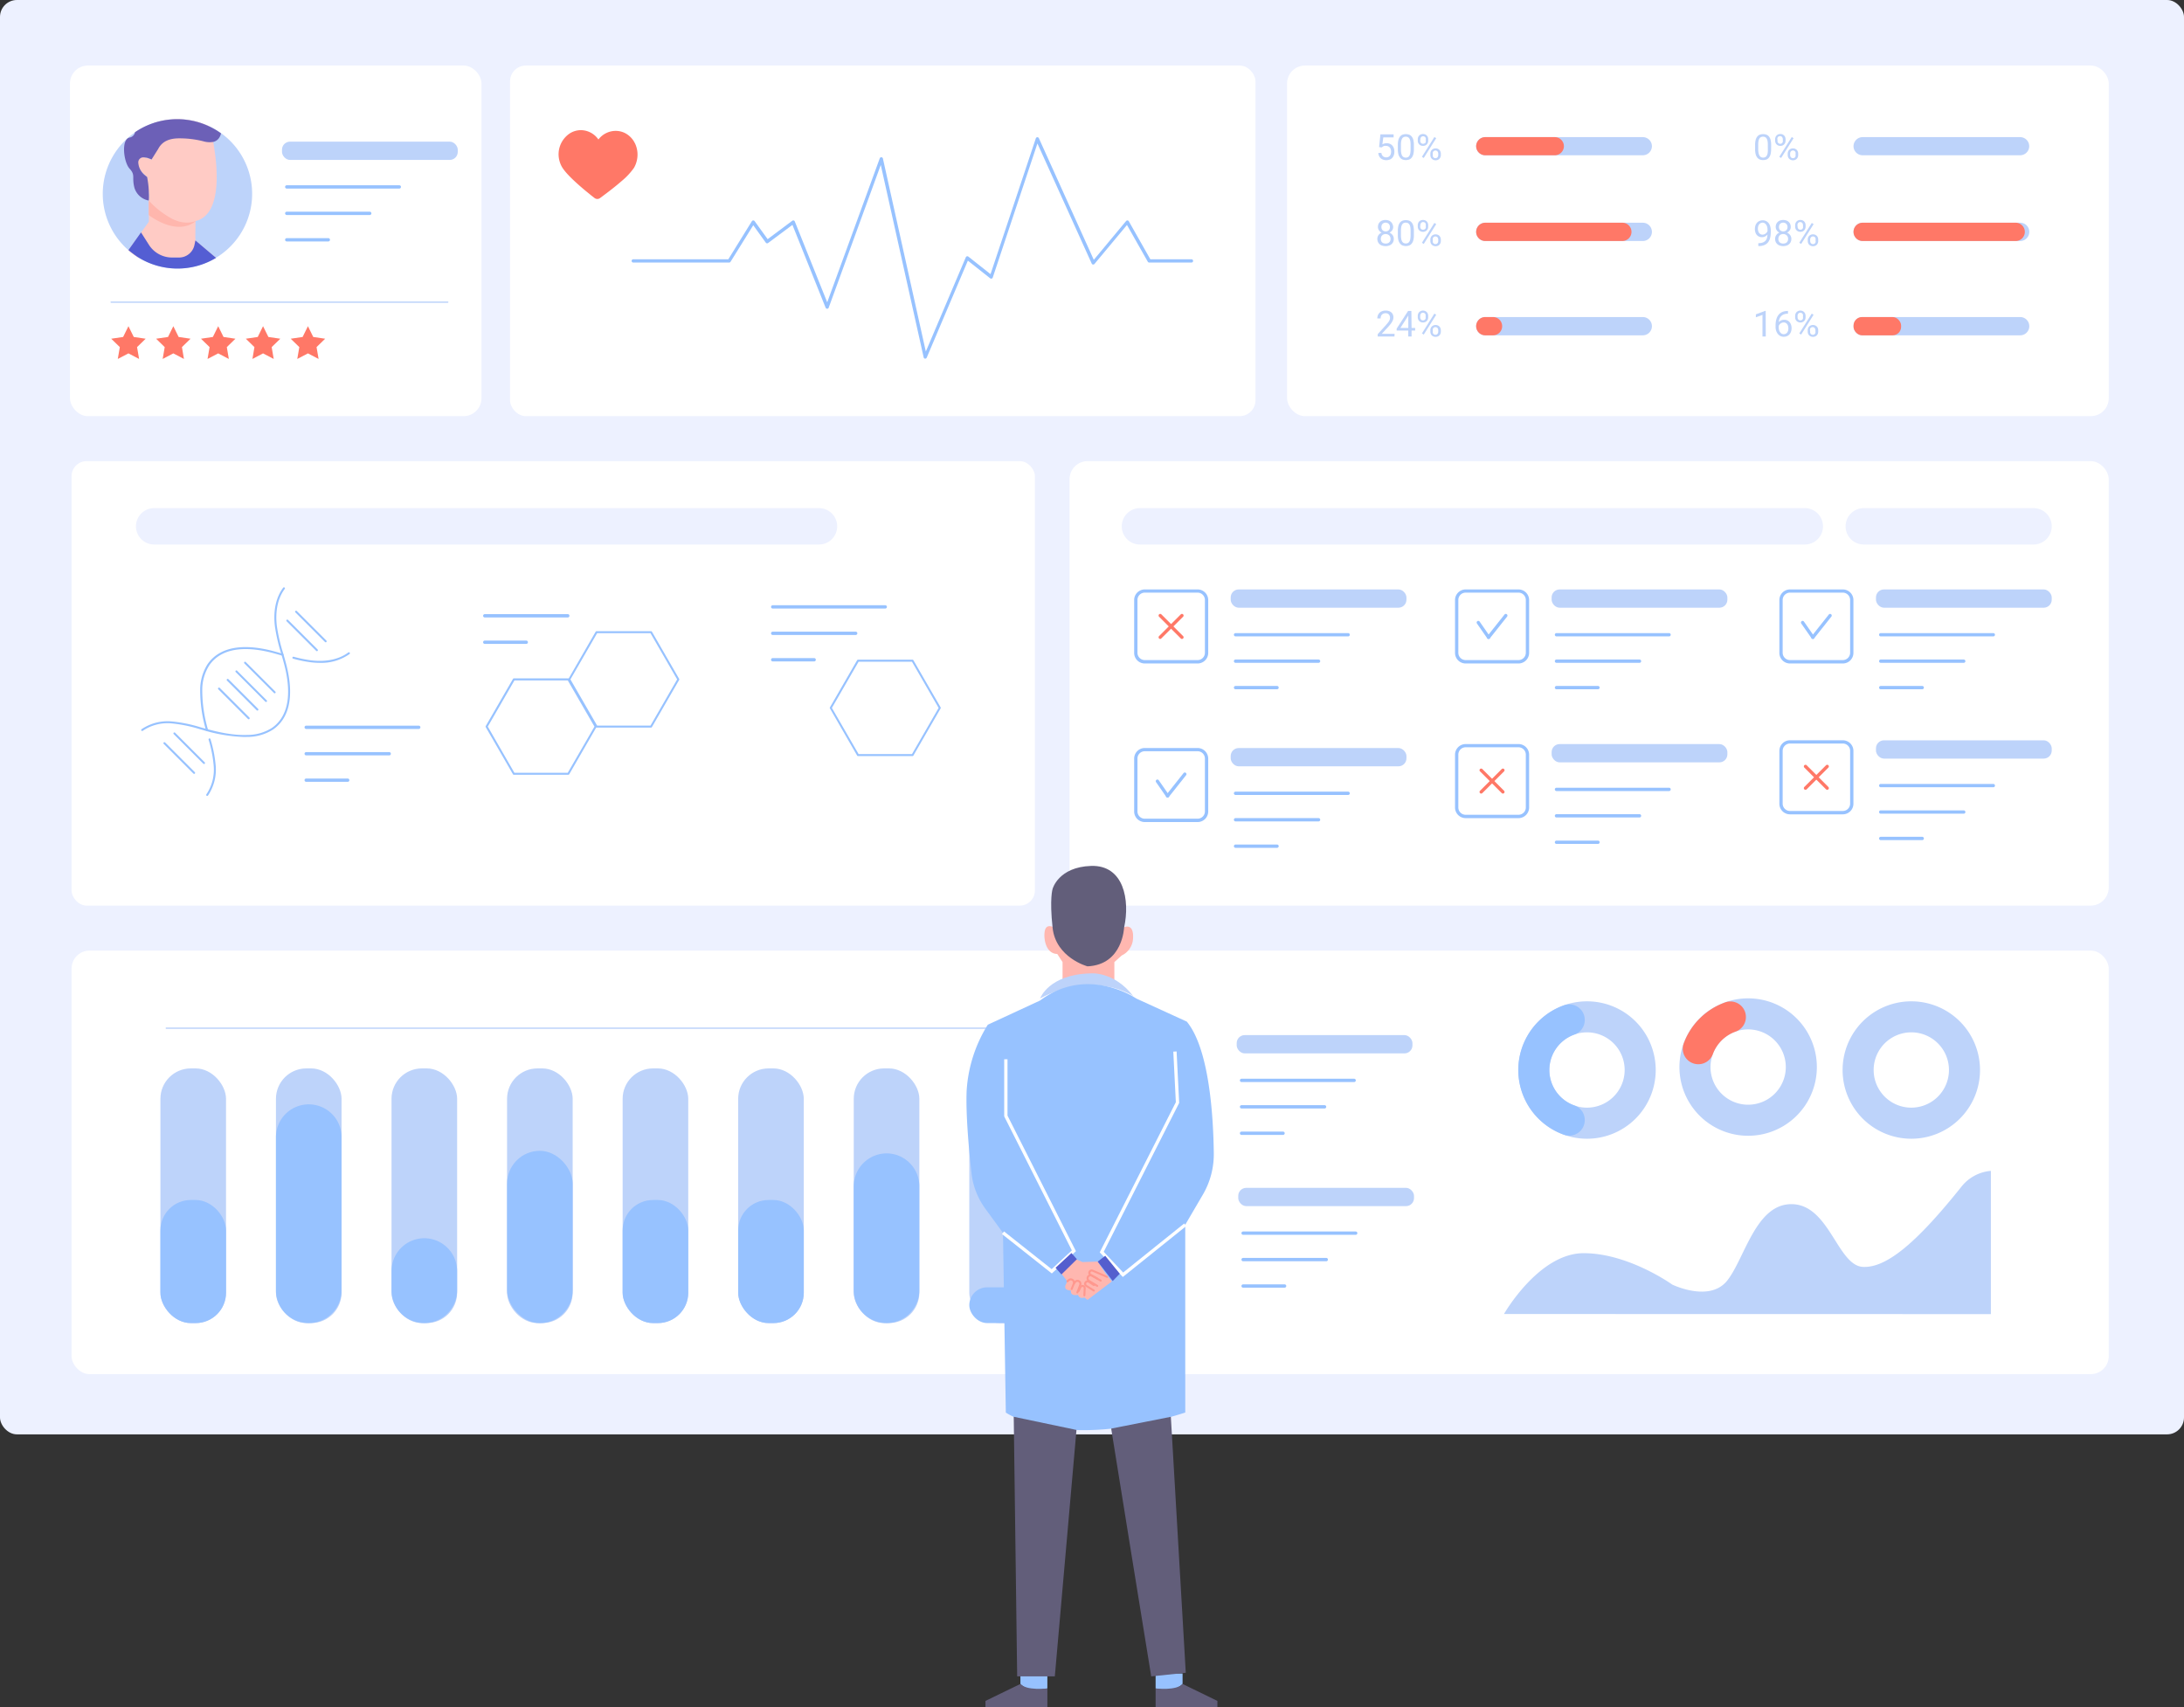 <svg id="diagnostic_one" data-name="diagnostic one" xmlns="http://www.w3.org/2000/svg" viewBox="0 0 661.79 517.38"><rect x="0" y="0" width="661.79" height="517.38" fill="#333333" stroke="none"/><rect width="661.79" height="434.64" rx="5.13" fill="#edf1ff"/><rect x="154.55" y="19.86" width="225.88" height="106.24" rx="4.79" fill="#fff"/><rect x="21.69" y="139.73" width="291.9" height="134.69" rx="4.58" fill="#fff"/><rect x="21.69" y="288.05" width="617.29" height="128.34" rx="5.44" fill="#fff"/><rect x="390" y="19.86" width="248.99" height="106.24" rx="5.44" fill="#fff"/><path d="M377.94,364.44H119.5a.2.2,0,0,1,0-.4H377.94a.2.2,0,0,1,0,.4Z" transform="translate(-69.11 -52.68)" fill="#bdd3fa"/><rect x="21.2" y="19.86" width="124.7" height="106.24" rx="5.44" fill="#fff"/><path d="M204.79,144.44h-102a.2.2,0,0,1,0-.4h102a.2.2,0,0,1,0,.4Z" transform="translate(-69.11 -52.68)" fill="#bdd3fa"/><polygon points="38.92 98.84 40.53 102.11 44.14 102.64 41.53 105.18 42.15 108.77 38.92 107.08 35.69 108.77 36.31 105.18 33.7 102.64 37.31 102.11 38.92 98.84" fill="#ff7867"/><polygon points="52.52 98.84 54.13 102.11 57.74 102.64 55.13 105.18 55.74 108.77 52.52 107.08 49.29 108.77 49.91 105.18 47.3 102.64 50.91 102.11 52.52 98.84" fill="#ff7867"/><polygon points="66.12 98.84 67.73 102.11 71.34 102.64 68.73 105.18 69.34 108.77 66.12 107.08 62.89 108.77 63.51 105.18 60.9 102.64 64.5 102.11 66.12 98.84" fill="#ff7867"/><polygon points="79.71 98.84 81.33 102.11 84.94 102.64 82.32 105.18 82.94 108.77 79.71 107.08 76.49 108.77 77.1 105.18 74.49 102.64 78.1 102.11 79.71 98.84" fill="#ff7867"/><polygon points="93.31 98.84 94.92 102.11 98.53 102.64 95.92 105.18 96.54 108.77 93.31 107.08 90.08 108.77 90.7 105.18 88.09 102.64 91.7 102.11 93.31 98.84" fill="#ff7867"/><path d="M100.25,111.46a22.58,22.58,0,0,0,7.75,17,20.78,20.78,0,0,0,2.87,2.14,22.64,22.64,0,0,0,25.3-37.52,21.35,21.35,0,0,0-3.7-2.17,22.62,22.62,0,0,0-32.22,20.5Z" transform="translate(-69.11 -52.68)" fill="#bdd3fa"/><path d="M128.41,119.05v-.37S129,118.92,128.41,119.05Z" transform="translate(-69.11 -52.68)" fill="#ffcbc5"/><path d="M108,128.51a20.78,20.78,0,0,0,2.87,2.14l23.71.16-6.29-5.27a2,2,0,0,0,0-.86l.07-5v-.07l0-.61A19.18,19.18,0,0,1,124,119c-6.55-.52-9.44-7.53-9.78-8.39,0,0,0,0,0-.06s0,0,0,0V111l0,2.36v.12h0l0,4.39,0,2Z" transform="translate(-69.11 -52.68)" fill="#ffcbc5"/><path d="M110.85,101.61a4.45,4.45,0,0,0,1.28,3.21.62.62,0,0,0,.15.19c.41.44.83.79,1.09,1l.24.18.11.09,0,3.37s.18.5.54,1.29a.26.26,0,0,1,0,.08,17.91,17.91,0,0,0,6,7.35,12.66,12.66,0,0,0,1.14.63c.23.12.45.22.67.31a10,10,0,0,0,6.35.31.5.5,0,0,0,.13,0c8.24-2.23,6.32-17.61,5.17-23.89-.29-1.63-.54-2.65-.54-2.65a12.57,12.57,0,0,0-.68-2.12,22.55,22.55,0,0,0-17-.88l-.37,11a5.39,5.39,0,0,0-.56-.23.47.47,0,0,0-.15-.06l-.38-.13a.9.9,0,0,0-.33-.09.76.76,0,0,0-.2-.06l-.13,0C112.24,100.18,111,100.22,110.85,101.61Z" transform="translate(-69.11 -52.68)" fill="#ffcbc5"/><path d="M108.39,103.8c1.83,2,.61,2.46,1.45,5.77a5.58,5.58,0,0,0,4.36,3.88v-.12a17.43,17.43,0,0,0,0-2.28v-.47s0,0,0-.06a27.36,27.36,0,0,0-.52-4.21l-.11-.09-.24-.18-.22-.19a5.35,5.35,0,0,1-.87-.84.62.62,0,0,1-.15-.19,5.22,5.22,0,0,1-1.07-2.81,1.51,1.51,0,0,1,1.49-1.65,5,5,0,0,1,.78.07l.13,0a.76.76,0,0,1,.2.06.9.9,0,0,1,.33.09l.38.13a.47.47,0,0,1,.15.06,5.39,5.39,0,0,1,.56.23l2-3.18c1.36-2.62,3.89-3.25,6.64-3.22a29.07,29.07,0,0,1,7,.88,6.68,6.68,0,0,0,2.93.22,2.9,2.9,0,0,0,1.93-1.29,4.2,4.2,0,0,0,.55-1.31,21.35,21.35,0,0,0-3.7-2.17,22.68,22.68,0,0,0-22.37,1.81,2,2,0,0,1-1.63,1.62C105.73,94.89,106.58,101.87,108.39,103.8Z" transform="translate(-69.11 -52.68)" fill="#6c60b7"/><path d="M128.52,119.61s-3,1.5-7.15-.58a25.87,25.87,0,0,1-7.17-5.58l0,4.4S122.54,124.51,128.52,119.61Z" transform="translate(-69.11 -52.68)" fill="#ffb6ad"/><path d="M111.84,123.1l2.4,3.77a8.34,8.34,0,0,0,7,3.85h2.07a4.78,4.78,0,0,0,4.72-3.8l.29-1.39,6.23,5.27h.06v0a22.6,22.6,0,0,1-23.71-.2,34.8,34.8,0,0,1-2.87-2.14Z" transform="translate(-69.11 -52.68)" fill="#545ed3"/><rect x="85.45" y="42.92" width="53.26" height="5.54" rx="2.43" fill="#bdd3fa"/><path d="M190.14,109.82H156a.5.5,0,0,1-.5-.5.5.5,0,0,1,.5-.5h34.11a.5.5,0,0,1,.5.5A.5.5,0,0,1,190.14,109.82Z" transform="translate(-69.11 -52.68)" fill="#97c2ff"/><path d="M181.18,117.83H156a.5.5,0,0,1-.5-.5.5.5,0,0,1,.5-.5h25.15a.5.5,0,0,1,.5.5A.5.5,0,0,1,181.18,117.83Z" transform="translate(-69.11 -52.68)" fill="#97c2ff"/><path d="M168.6,125.84H156a.5.5,0,0,1-.5-.5.5.5,0,0,1,.5-.5H168.6a.5.5,0,0,1,.5.5A.5.5,0,0,1,168.6,125.84Z" transform="translate(-69.11 -52.68)" fill="#97c2ff"/><path d="M261.72,96.57a3.76,3.76,0,0,0-.25-.54,6.88,6.88,0,0,0-2.39-2.69,6.22,6.22,0,0,0-3.33-1,6.59,6.59,0,0,0-5.31,2.61,6.54,6.54,0,0,0-5.19-2.83,6.32,6.32,0,0,0-3.37.91,7.59,7.59,0,0,0-3.27,8.29,7.86,7.86,0,0,0,.61,1.63c1,2,4.24,4.95,6.92,7.21l.47.39,1.73,1.41.91.71a1.4,1.4,0,0,0,.83.3,1.37,1.37,0,0,0,.84-.26l1-.75c1.52-1.12,3.7-2.79,5.62-4.47h0a20.45,20.45,0,0,0,3.67-3.94s.05-.1.08-.14a7.75,7.75,0,0,0,.79-2.08A7.85,7.85,0,0,0,261.72,96.57Z" transform="translate(-69.11 -52.68)" fill="#ff7867"/><path d="M349.46,161.36h0A.49.49,0,0,1,349,161l-13-58.34-15.78,43.25a.48.48,0,0,1-.46.33.55.55,0,0,1-.47-.31l-10.06-25.11-7.36,5.49a.52.52,0,0,1-.38.1.5.5,0,0,1-.33-.2l-3.8-5.28L290.48,132a.5.5,0,0,1-.43.24H261a.5.5,0,0,1-.5-.5.5.5,0,0,1,.5-.5h28.81l7.13-11.53a.52.52,0,0,1,.41-.24.51.51,0,0,1,.42.21l3.95,5.47,7.47-5.58a.53.53,0,0,1,.44-.08.48.48,0,0,1,.32.3l9.82,24.49,15.92-43.63a.49.49,0,0,1,.5-.32.5.5,0,0,1,.46.39l13,58.48,12.12-28.57a.54.54,0,0,1,.34-.29.51.51,0,0,1,.44.1l6.71,5.31,13.72-41.14a.49.49,0,0,1,.44-.35.5.5,0,0,1,.49.3l16.64,36.85,9.79-11.76a.57.57,0,0,1,.43-.18.51.51,0,0,1,.39.26l6.52,11.51h12.46a.5.5,0,0,1,.5.5.5.5,0,0,1-.5.5H417.34a.49.49,0,0,1-.43-.26l-6.31-11.13-9.84,11.81a.51.51,0,0,1-.46.18.48.48,0,0,1-.38-.29L383.47,96.16l-13.54,40.62a.5.5,0,0,1-.33.32.52.52,0,0,1-.45-.09l-6.76-5.35-12.47,29.4A.52.52,0,0,1,349.46,161.36Z" transform="translate(-69.11 -52.68)" fill="#97c2ff"/><path d="M566.9,99.73H519.18A2.77,2.77,0,0,1,516.41,97h0a2.77,2.77,0,0,1,2.77-2.77H566.9A2.77,2.77,0,0,1,569.67,97h0A2.77,2.77,0,0,1,566.9,99.73Z" transform="translate(-69.11 -52.68)" fill="#bdd3fa"/><path d="M540.27,99.73H519.18A2.77,2.77,0,0,1,516.41,97h0a2.77,2.77,0,0,1,2.77-2.77h21.09A2.77,2.77,0,0,1,543,97h0A2.77,2.77,0,0,1,540.27,99.73Z" transform="translate(-69.11 -52.68)" fill="#ff7867"/><path d="M566.9,125.71H519.18a2.77,2.77,0,0,1-2.77-2.77h0a2.77,2.77,0,0,1,2.77-2.77H566.9a2.77,2.77,0,0,1,2.77,2.77h0A2.77,2.77,0,0,1,566.9,125.71Z" transform="translate(-69.11 -52.68)" fill="#bdd3fa"/><path d="M560.71,125.71H519.18a2.77,2.77,0,0,1-2.77-2.77h0a2.77,2.77,0,0,1,2.77-2.77h41.53a2.77,2.77,0,0,1,2.77,2.77h0A2.77,2.77,0,0,1,560.71,125.71Z" transform="translate(-69.11 -52.68)" fill="#ff7867"/><path d="M566.9,154.29H519.18a2.77,2.77,0,0,1-2.77-2.77h0a2.77,2.77,0,0,1,2.77-2.77H566.9a2.77,2.77,0,0,1,2.77,2.77h0A2.77,2.77,0,0,1,566.9,154.29Z" transform="translate(-69.11 -52.68)" fill="#bdd3fa"/><path d="M521.52,154.29h-2.34a2.77,2.77,0,0,1-2.77-2.77h0a2.77,2.77,0,0,1,2.77-2.77h2.34a2.77,2.77,0,0,1,2.77,2.77h0A2.77,2.77,0,0,1,521.52,154.29Z" transform="translate(-69.11 -52.68)" fill="#ff7867"/><path d="M487,97.26l.4-3.86h4v.91h-3.13L488,96.42a2.7,2.7,0,0,1,.53-.23,2.49,2.49,0,0,1,.76-.11,2.32,2.32,0,0,1,1,.19,2,2,0,0,1,.72.52,2.29,2.29,0,0,1,.46.81,3.29,3.29,0,0,1,.16,1.07,3.42,3.42,0,0,1-.15,1,2.31,2.31,0,0,1-.46.81,2,2,0,0,1-.76.54,2.78,2.78,0,0,1-1.08.19,2.9,2.9,0,0,1-.89-.13,2.5,2.5,0,0,1-.74-.39,2.22,2.22,0,0,1-.53-.67,2.51,2.51,0,0,1-.25-1h.93a1.53,1.53,0,0,0,.47,1,1.44,1.44,0,0,0,1,.34,1.52,1.52,0,0,0,.62-.12,1.31,1.31,0,0,0,.46-.35,1.65,1.65,0,0,0,.29-.56,2.74,2.74,0,0,0,.1-.73,2,2,0,0,0-.11-.67,1.45,1.45,0,0,0-.29-.55,1.48,1.48,0,0,0-.49-.36,1.53,1.53,0,0,0-.66-.14,2.52,2.52,0,0,0-.43,0,1.15,1.15,0,0,0-.33.1,1.35,1.35,0,0,0-.26.15l-.25.21Z" transform="translate(-69.11 -52.68)" fill="#bdd3fa"/><path d="M497.54,97.84a6.18,6.18,0,0,1-.17,1.6,2.84,2.84,0,0,1-.48,1,1.81,1.81,0,0,1-.77.58,3.09,3.09,0,0,1-2,0,1.81,1.81,0,0,1-.77-.58,3,3,0,0,1-.5-1,6.65,6.65,0,0,1-.17-1.6V96.66a6.53,6.53,0,0,1,.17-1.6,2.82,2.82,0,0,1,.49-1,1.85,1.85,0,0,1,.77-.57,3.09,3.09,0,0,1,2,0,1.79,1.79,0,0,1,.77.57,2.54,2.54,0,0,1,.49,1,6.07,6.07,0,0,1,.17,1.6Zm-1-1.35a5.93,5.93,0,0,0-.09-1.11,2.2,2.2,0,0,0-.28-.74,1.12,1.12,0,0,0-.46-.41,1.39,1.39,0,0,0-.63-.13,1.45,1.45,0,0,0-.63.13,1,1,0,0,0-.45.41,2.2,2.2,0,0,0-.28.74,5.13,5.13,0,0,0-.1,1.11V98a5.13,5.13,0,0,0,.1,1.11,2.39,2.39,0,0,0,.28.77,1.2,1.2,0,0,0,.47.43,1.47,1.47,0,0,0,1.25,0,1.25,1.25,0,0,0,.46-.43,2.39,2.39,0,0,0,.27-.77,5.93,5.93,0,0,0,.09-1.11Z" transform="translate(-69.11 -52.68)" fill="#bdd3fa"/><path d="M498.72,94.89a1.59,1.59,0,0,1,.11-.62,1.4,1.4,0,0,1,.31-.51,1.5,1.5,0,0,1,.5-.35,1.9,1.9,0,0,1,1.33,0,1.46,1.46,0,0,1,.49.35,1.4,1.4,0,0,1,.31.51,1.59,1.59,0,0,1,.11.62v.41a1.77,1.77,0,0,1-.1.61,1.49,1.49,0,0,1-.81.85,1.69,1.69,0,0,1-.66.12,1.78,1.78,0,0,1-.67-.12,1.61,1.61,0,0,1-.5-.35,1.36,1.36,0,0,1-.31-.5,1.57,1.57,0,0,1-.11-.61Zm.73.41a1.34,1.34,0,0,0,.05.35.86.86,0,0,0,.16.3.84.84,0,0,0,.27.22.92.92,0,0,0,.38.08.84.84,0,0,0,.37-.08A1,1,0,0,0,501,96a1,1,0,0,0,.15-.31,1.34,1.34,0,0,0,0-.35v-.41a1.36,1.36,0,0,0,0-.36,1,1,0,0,0-.16-.31.71.71,0,0,0-.27-.21.84.84,0,0,0-.37-.08.92.92,0,0,0-.38.08.75.75,0,0,0-.26.21,1,1,0,0,0-.16.31,1.36,1.36,0,0,0-.05.36Zm1.08,5.25-.55-.35,3.77-6,.56.35Zm2-1.31a1.84,1.84,0,0,1,.11-.62,1.69,1.69,0,0,1,.32-.51,1.52,1.52,0,0,1,.5-.34,1.74,1.74,0,0,1,1.32,0,1.52,1.52,0,0,1,.5.34,1.69,1.69,0,0,1,.32.51,1.84,1.84,0,0,1,.11.62v.41a1.8,1.8,0,0,1-.11.62,1.49,1.49,0,0,1-.81.85,1.77,1.77,0,0,1-1.33,0,1.64,1.64,0,0,1-.5-.34,1.58,1.58,0,0,1-.32-.51,1.8,1.8,0,0,1-.11-.62Zm.74.41a1.36,1.36,0,0,0,0,.36,1,1,0,0,0,.16.31.71.71,0,0,0,.27.21.89.89,0,0,0,.38.08.87.87,0,0,0,.37-.08.67.67,0,0,0,.26-.21,1,1,0,0,0,.16-.31,1.36,1.36,0,0,0,.05-.36v-.41a1,1,0,0,0-.06-.36.77.77,0,0,0-.15-.3.71.71,0,0,0-.27-.21.75.75,0,0,0-.37-.08.72.72,0,0,0-.37.08.71.71,0,0,0-.27.21,1,1,0,0,0-.16.3,1.36,1.36,0,0,0,0,.36Z" transform="translate(-69.11 -52.68)" fill="#bdd3fa"/><path d="M491.27,121.46a1.81,1.81,0,0,1-.3,1,2.13,2.13,0,0,1-.83.71,2.23,2.23,0,0,1,.95.75,1.77,1.77,0,0,1,.27.53,2,2,0,0,1,.09.61,2.13,2.13,0,0,1-.19.94,1.86,1.86,0,0,1-.52.69,2.1,2.1,0,0,1-.78.42,3,3,0,0,1-1,.15,3.08,3.08,0,0,1-1-.15,2,2,0,0,1-1.3-1.11,2.28,2.28,0,0,1-.19-.94,2,2,0,0,1,.09-.61,2,2,0,0,1,.26-.53,2.12,2.12,0,0,1,.41-.44,3.11,3.11,0,0,1,.53-.32,2,2,0,0,1-.81-.7,1.83,1.83,0,0,1-.3-1,2.37,2.37,0,0,1,.17-.9,2,2,0,0,1,.48-.66,2,2,0,0,1,.72-.42,2.67,2.67,0,0,1,.91-.14,2.73,2.73,0,0,1,.92.14,2.17,2.17,0,0,1,.72.42,1.85,1.85,0,0,1,.47.66A2.19,2.19,0,0,1,491.27,121.46Zm-.8,3.61a1.59,1.59,0,0,0-.11-.59,1.27,1.27,0,0,0-.3-.47,1.45,1.45,0,0,0-.47-.3,1.74,1.74,0,0,0-.61-.11,1.64,1.64,0,0,0-.6.11,1.23,1.23,0,0,0-.46.3,1.27,1.27,0,0,0-.3.47,1.59,1.59,0,0,0-.1.59,1.55,1.55,0,0,0,.1.59,1.06,1.06,0,0,0,.29.45,1.37,1.37,0,0,0,.47.28,1.91,1.91,0,0,0,.61.09,2,2,0,0,0,.62-.09,1.42,1.42,0,0,0,.46-.28,1.19,1.19,0,0,0,.3-.45A1.55,1.55,0,0,0,490.47,125.07Zm-.18-3.59a1.51,1.51,0,0,0-.09-.53,1.26,1.26,0,0,0-.27-.43,1.17,1.17,0,0,0-.41-.27,1.32,1.32,0,0,0-.53-.11,1.46,1.46,0,0,0-.52.1,1.15,1.15,0,0,0-.41.26,1.17,1.17,0,0,0-.27.42,1.64,1.64,0,0,0-.09.56,1.53,1.53,0,0,0,.09.54,1.29,1.29,0,0,0,.26.42,1.25,1.25,0,0,0,.41.26,1.32,1.32,0,0,0,.53.1,1.33,1.33,0,0,0,.54-.1,1.2,1.2,0,0,0,.4-.26,1.32,1.32,0,0,0,.27-.42A1.53,1.53,0,0,0,490.29,121.48Z" transform="translate(-69.11 -52.68)" fill="#bdd3fa"/><path d="M497.54,123.88a6.12,6.12,0,0,1-.17,1.6,2.69,2.69,0,0,1-.48,1,1.81,1.81,0,0,1-.77.58,2.92,2.92,0,0,1-2,0,1.81,1.81,0,0,1-.77-.58,2.85,2.85,0,0,1-.5-1,6.59,6.59,0,0,1-.17-1.6V122.7a6.44,6.44,0,0,1,.17-1.59,2.88,2.88,0,0,1,.49-1,1.83,1.83,0,0,1,.77-.56,3.09,3.09,0,0,1,2,0,1.77,1.77,0,0,1,.77.56,2.58,2.58,0,0,1,.49,1,6,6,0,0,1,.17,1.59Zm-1-1.34a5.78,5.78,0,0,0-.09-1.11,2.18,2.18,0,0,0-.28-.75,1.19,1.19,0,0,0-.46-.41,1.54,1.54,0,0,0-.63-.13,1.61,1.61,0,0,0-.63.13,1.1,1.1,0,0,0-.45.41,2.18,2.18,0,0,0-.28.75,5,5,0,0,0-.1,1.11V124a5.17,5.17,0,0,0,.1,1.12,2.32,2.32,0,0,0,.28.76,1.23,1.23,0,0,0,.47.44,1.38,1.38,0,0,0,.62.13,1.39,1.39,0,0,0,.63-.13,1.28,1.28,0,0,0,.46-.44,2.33,2.33,0,0,0,.27-.76,6,6,0,0,0,.09-1.12Z" transform="translate(-69.11 -52.68)" fill="#bdd3fa"/><path d="M498.72,120.93a1.59,1.59,0,0,1,.11-.62,1.42,1.42,0,0,1,.81-.85,1.77,1.77,0,0,1,1.33,0,1.44,1.44,0,0,1,.49.34,1.49,1.49,0,0,1,.31.51,1.59,1.59,0,0,1,.11.62v.41a1.74,1.74,0,0,1-.1.61,1.45,1.45,0,0,1-.31.51,1.48,1.48,0,0,1-.5.34,1.53,1.53,0,0,1-.66.13,1.6,1.6,0,0,1-.67-.13,1.58,1.58,0,0,1-.5-.34,1.32,1.32,0,0,1-.31-.51,1.54,1.54,0,0,1-.11-.61Zm.73.41a1.49,1.49,0,0,0,.05.36,1.08,1.08,0,0,0,.16.3.71.71,0,0,0,.27.21.92.92,0,0,0,.38.08.84.84,0,0,0,.37-.08A.71.71,0,0,0,501,122a1.05,1.05,0,0,0,.15-.3,1.49,1.49,0,0,0,0-.36v-.41a1.49,1.49,0,0,0,0-.36,1.08,1.08,0,0,0-.16-.3.78.78,0,0,0-.64-.3.74.74,0,0,0-.64.3,1.08,1.08,0,0,0-.16.3,1.49,1.49,0,0,0-.05.36Zm1.08,5.26-.55-.36,3.77-6,.56.35Zm2-1.32a1.78,1.78,0,0,1,.11-.61,1.48,1.48,0,0,1,.32-.51,1.39,1.39,0,0,1,.5-.34,1.74,1.74,0,0,1,1.32,0,1.39,1.39,0,0,1,.5.34,1.48,1.48,0,0,1,.32.51,1.78,1.78,0,0,1,.11.61v.42a1.84,1.84,0,0,1-.11.62,1.53,1.53,0,0,1-.32.5,1.44,1.44,0,0,1-.49.34,1.77,1.77,0,0,1-1.33,0,1.48,1.48,0,0,1-.5-.34,1.53,1.53,0,0,1-.32-.5,1.84,1.84,0,0,1-.11-.62Zm.74.42a1.49,1.49,0,0,0,0,.36,1.08,1.08,0,0,0,.16.3.71.71,0,0,0,.27.21.76.76,0,0,0,.38.08.75.75,0,0,0,.37-.08.67.67,0,0,0,.26-.21,1.08,1.08,0,0,0,.16-.3,1.49,1.49,0,0,0,.05-.36v-.42a1.13,1.13,0,0,0-.06-.36.85.85,0,0,0-.15-.3.71.71,0,0,0-.27-.21.87.87,0,0,0-.37-.08.84.84,0,0,0-.37.08.71.71,0,0,0-.27.21,1.08,1.08,0,0,0-.16.3,1.49,1.49,0,0,0,0,.36Z" transform="translate(-69.11 -52.68)" fill="#bdd3fa"/><path d="M491.65,154.65h-5.07v-.71l2.54-2.81c.23-.26.42-.49.58-.69a5,5,0,0,0,.36-.54,1.87,1.87,0,0,0,.19-.46,1.67,1.67,0,0,0,.06-.44,1.61,1.61,0,0,0-.09-.54A1.28,1.28,0,0,0,490,148a1.6,1.6,0,0,0-.42-.3,1.5,1.5,0,0,0-.58-.11,1.76,1.76,0,0,0-.68.12,1.37,1.37,0,0,0-.48.33,1.33,1.33,0,0,0-.29.49,2.2,2.2,0,0,0-.09.64h-1a2.82,2.82,0,0,1,.16-.92,2.11,2.11,0,0,1,.49-.76,2.08,2.08,0,0,1,.79-.51,2.83,2.83,0,0,1,1.09-.19,3,3,0,0,1,1,.15,2.14,2.14,0,0,1,.74.42,1.73,1.73,0,0,1,.45.65,2.15,2.15,0,0,1,.16.85,2.42,2.42,0,0,1-.11.69,3.48,3.48,0,0,1-.32.68,4.79,4.79,0,0,1-.46.68c-.18.23-.36.45-.56.67l-2.07,2.25h3.88Z" transform="translate(-69.11 -52.68)" fill="#bdd3fa"/><path d="M496.84,152.05h1.08v.8h-1.08v1.8h-1v-1.8h-3.52v-.58l3.46-5.36h1Zm-3.39,0h2.4v-3.79l-.11.21Z" transform="translate(-69.11 -52.68)" fill="#bdd3fa"/><path d="M498.72,148.4a1.62,1.62,0,0,1,.11-.62,1.49,1.49,0,0,1,.31-.51,1.64,1.64,0,0,1,.5-.34,1.62,1.62,0,0,1,1.82.34,1.49,1.49,0,0,1,.31.51,1.62,1.62,0,0,1,.11.62v.41a1.74,1.74,0,0,1-.1.61,1.45,1.45,0,0,1-.31.51,1.48,1.48,0,0,1-.5.34,1.53,1.53,0,0,1-.66.13,1.6,1.6,0,0,1-.67-.13,1.58,1.58,0,0,1-.5-.34,1.32,1.32,0,0,1-.31-.51,1.54,1.54,0,0,1-.11-.61Zm.73.41a1.42,1.42,0,0,0,.05.36,1.08,1.08,0,0,0,.16.3.71.71,0,0,0,.27.21.92.92,0,0,0,.38.08.84.84,0,0,0,.37-.08.71.71,0,0,0,.27-.21.94.94,0,0,0,.15-.3,1.42,1.42,0,0,0,0-.36v-.41a1.49,1.49,0,0,0,0-.36,1.08,1.08,0,0,0-.16-.3.78.78,0,0,0-.64-.3.74.74,0,0,0-.64.3,1.08,1.08,0,0,0-.16.3,1.49,1.49,0,0,0-.05.36Zm1.08,5.26-.55-.36,3.77-6,.56.35Zm2-1.32a1.78,1.78,0,0,1,.11-.61,1.48,1.48,0,0,1,.32-.51,1.39,1.39,0,0,1,.5-.34,1.74,1.74,0,0,1,1.32,0,1.39,1.39,0,0,1,.5.34,1.48,1.48,0,0,1,.32.51,1.78,1.78,0,0,1,.11.61v.42a1.84,1.84,0,0,1-.11.62,1.53,1.53,0,0,1-.32.5,1.31,1.31,0,0,1-.49.34,1.77,1.77,0,0,1-1.33,0,1.35,1.35,0,0,1-.5-.34,1.53,1.53,0,0,1-.32-.5,1.84,1.84,0,0,1-.11-.62Zm.74.42a1.49,1.49,0,0,0,0,.36,1.08,1.08,0,0,0,.16.3.71.71,0,0,0,.27.21.76.76,0,0,0,.38.08.75.75,0,0,0,.37-.08.67.67,0,0,0,.26-.21,1.08,1.08,0,0,0,.16-.3,1.49,1.49,0,0,0,.05-.36v-.42a1.13,1.13,0,0,0-.06-.36.85.85,0,0,0-.15-.3.82.82,0,0,0-.27-.21.87.87,0,0,0-.37-.08.84.84,0,0,0-.37.08.82.82,0,0,0-.27.21,1.08,1.08,0,0,0-.16.3,1.49,1.49,0,0,0,0,.36Z" transform="translate(-69.11 -52.68)" fill="#bdd3fa"/><path d="M681.25,99.73H633.53A2.77,2.77,0,0,1,630.76,97h0a2.77,2.77,0,0,1,2.77-2.77h47.72A2.77,2.77,0,0,1,684,97h0A2.77,2.77,0,0,1,681.25,99.73Z" transform="translate(-69.11 -52.68)" fill="#bdd3fa"/><path d="M681.25,125.71H633.53a2.77,2.77,0,0,1-2.77-2.77h0a2.77,2.77,0,0,1,2.77-2.77h47.72a2.77,2.77,0,0,1,2.77,2.77h0A2.77,2.77,0,0,1,681.25,125.71Z" transform="translate(-69.11 -52.68)" fill="#bdd3fa"/><path d="M679.9,125.71H633.53a2.77,2.77,0,0,1-2.77-2.77h0a2.77,2.77,0,0,1,2.77-2.77H679.9a2.77,2.77,0,0,1,2.77,2.77h0A2.77,2.77,0,0,1,679.9,125.71Z" transform="translate(-69.11 -52.68)" fill="#ff7867"/><path d="M681.25,154.29H633.53a2.77,2.77,0,0,1-2.77-2.77h0a2.77,2.77,0,0,1,2.77-2.77h47.72a2.77,2.77,0,0,1,2.77,2.77h0A2.77,2.77,0,0,1,681.25,154.29Z" transform="translate(-69.11 -52.68)" fill="#bdd3fa"/><rect x="561.66" y="96.07" width="14.41" height="5.54" rx="2.57" fill="#ff7867"/><path d="M605.79,97.84a6.65,6.65,0,0,1-.17,1.6,3,3,0,0,1-.49,1,1.78,1.78,0,0,1-.76.58,3.12,3.12,0,0,1-2,0,1.88,1.88,0,0,1-.77-.58,3,3,0,0,1-.49-1,6.18,6.18,0,0,1-.17-1.6V96.66a6.07,6.07,0,0,1,.17-1.6,2.67,2.67,0,0,1,.49-1,1.79,1.79,0,0,1,.77-.57,2.87,2.87,0,0,1,1-.17,3,3,0,0,1,1,.17,1.79,1.79,0,0,1,.77.57,2.82,2.82,0,0,1,.49,1,6.53,6.53,0,0,1,.17,1.6Zm-1-1.35a5.93,5.93,0,0,0-.09-1.11,2,2,0,0,0-.28-.74,1,1,0,0,0-.46-.41,1.39,1.39,0,0,0-.63-.13,1.38,1.38,0,0,0-.62.13,1.06,1.06,0,0,0-.46.41,2.44,2.44,0,0,0-.28.74,5.93,5.93,0,0,0-.09,1.11V98A5.93,5.93,0,0,0,602,99.1a2.38,2.38,0,0,0,.29.77,1.18,1.18,0,0,0,.46.43,1.38,1.38,0,0,0,.62.14,1.41,1.41,0,0,0,.64-.14,1.16,1.16,0,0,0,.45-.43,2.39,2.39,0,0,0,.27-.77A5.93,5.93,0,0,0,604.8,98Z" transform="translate(-69.11 -52.68)" fill="#bdd3fa"/><path d="M607,94.89a1.8,1.8,0,0,1,.11-.62,1.55,1.55,0,0,1,.31-.51,1.61,1.61,0,0,1,.5-.35,1.78,1.78,0,0,1,.67-.12,1.73,1.73,0,0,1,.66.12,1.5,1.5,0,0,1,.5.35,1.55,1.55,0,0,1,.31.51,1.8,1.8,0,0,1,.11.62v.41a1.78,1.78,0,0,1-.11.61,1.36,1.36,0,0,1-.31.5,1.41,1.41,0,0,1-.5.35,1.67,1.67,0,0,1-.65.12,1.78,1.78,0,0,1-.67-.12,1.5,1.5,0,0,1-.5-.35,1.38,1.38,0,0,1-.32-.5,1.78,1.78,0,0,1-.11-.61Zm.74.41a1,1,0,0,0,0,.35.72.72,0,0,0,.16.3.84.84,0,0,0,.27.22.86.86,0,0,0,.38.08.87.87,0,0,0,.37-.08,1.09,1.09,0,0,0,.26-.21,1,1,0,0,0,.16-.31,1.34,1.34,0,0,0,0-.35v-.41a1,1,0,0,0-.06-.36,1,1,0,0,0-.15-.31.71.71,0,0,0-.27-.21.87.87,0,0,0-.37-.08.86.86,0,0,0-.38.08.61.61,0,0,0-.26.21.83.83,0,0,0-.16.31,1,1,0,0,0,0,.36Zm1.08,5.25-.56-.35,3.78-6,.56.35Zm2-1.31a1.84,1.84,0,0,1,.11-.62,1.66,1.66,0,0,1,.31-.51,1.71,1.71,0,0,1,1.83-.34,1.64,1.64,0,0,1,.5.34,1.49,1.49,0,0,1,.31.51,1.62,1.62,0,0,1,.11.62v.41a1.59,1.59,0,0,1-.11.62,1.4,1.4,0,0,1-.31.51,1.64,1.64,0,0,1-.5.34,1.69,1.69,0,0,1-.66.13,1.73,1.73,0,0,1-.66-.13,1.69,1.69,0,0,1-.51-.34,1.55,1.55,0,0,1-.31-.51,1.8,1.8,0,0,1-.11-.62Zm.73.41a1,1,0,0,0,.06.36.81.81,0,0,0,.15.31.79.79,0,0,0,.27.21.94.94,0,0,0,.76,0,.75.75,0,0,0,.26-.21.81.81,0,0,0,.15-.31,1,1,0,0,0,0-.36v-.41a1,1,0,0,0,0-.36,1,1,0,0,0-.16-.3.75.75,0,0,0-.26-.21.79.79,0,0,0-.38-.08.75.75,0,0,0-.37.08.79.79,0,0,0-.27.21.77.77,0,0,0-.15.3,1,1,0,0,0-.06.36Z" transform="translate(-69.11 -52.68)" fill="#bdd3fa"/><path d="M602,126.36a3.47,3.47,0,0,0,1.31-.22,2,2,0,0,0,.82-.57,2.11,2.11,0,0,0,.42-.83,4.36,4.36,0,0,0,.14-1,2.46,2.46,0,0,1-.73.59,2,2,0,0,1-.94.22,2,2,0,0,1-1.68-.81A2.44,2.44,0,0,1,601,123a3.31,3.31,0,0,1-.13-.93,3.6,3.6,0,0,1,.15-1,2.47,2.47,0,0,1,.45-.85,2.14,2.14,0,0,1,.75-.57,2.44,2.44,0,0,1,1-.21,2.22,2.22,0,0,1,1.13.27,2.16,2.16,0,0,1,.77.7,3.05,3.05,0,0,1,.43,1,4.37,4.37,0,0,1,.14,1.15v.35a9,9,0,0,1-.05,1,5.69,5.69,0,0,1-.19,1,3.68,3.68,0,0,1-.39.91,2.73,2.73,0,0,1-.66.74,3.23,3.23,0,0,1-1,.5,4.79,4.79,0,0,1-1.39.18h-.1v-.82Zm1.18-2.58a1.51,1.51,0,0,0,.48-.08,1.59,1.59,0,0,0,.43-.22,2.31,2.31,0,0,0,.36-.34,1.73,1.73,0,0,0,.25-.41v-.4a3.28,3.28,0,0,0-.12-.93,2.05,2.05,0,0,0-.33-.68,1.32,1.32,0,0,0-.47-.42,1.15,1.15,0,0,0-.56-.15,1.31,1.31,0,0,0-.61.14,1.38,1.38,0,0,0-.45.38,1.52,1.52,0,0,0-.28.57,2.37,2.37,0,0,0-.1.72,2.46,2.46,0,0,0,.09.67,1.84,1.84,0,0,0,.25.59,1.4,1.4,0,0,0,.44.4A1.15,1.15,0,0,0,603.19,123.78Z" transform="translate(-69.11 -52.68)" fill="#bdd3fa"/><path d="M611.74,121.46a1.74,1.74,0,0,1-.31,1,2.1,2.1,0,0,1-.82.71,2.23,2.23,0,0,1,.95.75,1.87,1.87,0,0,1,.36,1.14,2.13,2.13,0,0,1-.19.94,2,2,0,0,1-.52.69,2.1,2.1,0,0,1-.78.42,3.21,3.21,0,0,1-1.94,0,2.1,2.1,0,0,1-.78-.42,2,2,0,0,1-.52-.69,2.13,2.13,0,0,1-.19-.94,2,2,0,0,1,.09-.61,2,2,0,0,1,.26-.53,2.07,2.07,0,0,1,.4-.44,2.85,2.85,0,0,1,.54-.32,2,2,0,0,1-.81-.7,1.83,1.83,0,0,1-.3-1,2.37,2.37,0,0,1,.17-.9,1.85,1.85,0,0,1,.47-.66,2,2,0,0,1,.73-.42,3,3,0,0,1,1.82,0,2,2,0,0,1,.72.42,1.76,1.76,0,0,1,.48.66A2.37,2.37,0,0,1,611.74,121.46Zm-.8,3.61a1.59,1.59,0,0,0-.11-.59,1.43,1.43,0,0,0-.31-.47,1.35,1.35,0,0,0-.47-.3,1.64,1.64,0,0,0-.6-.11,1.7,1.7,0,0,0-.61.11,1.31,1.31,0,0,0-.46.3,1.25,1.25,0,0,0-.29.47,1.59,1.59,0,0,0-.11.59,1.78,1.78,0,0,0,.1.59,1.19,1.19,0,0,0,.3.45,1.32,1.32,0,0,0,.46.28,2,2,0,0,0,.62.09,1.91,1.91,0,0,0,.61-.09,1.37,1.37,0,0,0,.47-.28,1.17,1.17,0,0,0,.29-.45A1.55,1.55,0,0,0,610.94,125.07Zm-.18-3.59a1.51,1.51,0,0,0-.1-.53,1.24,1.24,0,0,0-.26-.43,1.39,1.39,0,0,0-.41-.27,1.32,1.32,0,0,0-.53-.11,1.51,1.51,0,0,0-.53.1,1.25,1.25,0,0,0-.41.26,1.29,1.29,0,0,0-.26.42,1.43,1.43,0,0,0-.1.56,1.33,1.33,0,0,0,.1.54,1.29,1.29,0,0,0,.26.42,1.15,1.15,0,0,0,.41.26,1.29,1.29,0,0,0,.53.1,1.32,1.32,0,0,0,.53-.1,1.15,1.15,0,0,0,.41-.26,1.29,1.29,0,0,0,.26-.42A1.53,1.53,0,0,0,610.76,121.48Z" transform="translate(-69.11 -52.68)" fill="#bdd3fa"/><path d="M613.07,120.93a1.8,1.8,0,0,1,.11-.62,1.52,1.52,0,0,1,.32-.51,1.44,1.44,0,0,1,.49-.34,1.6,1.6,0,0,1,.67-.13,1.56,1.56,0,0,1,.66.13,1.48,1.48,0,0,1,.5.34,1.66,1.66,0,0,1,.31.51,1.8,1.8,0,0,1,.11.62v.41a1.74,1.74,0,0,1-.11.61,1.32,1.32,0,0,1-.31.51,1.44,1.44,0,0,1-.49.34,1.77,1.77,0,0,1-1.33,0,1.48,1.48,0,0,1-.5-.34,1.34,1.34,0,0,1-.32-.51,1.74,1.74,0,0,1-.11-.61Zm.74.41a1.12,1.12,0,0,0,.05.36.87.87,0,0,0,.16.3.71.71,0,0,0,.27.21.86.86,0,0,0,.38.08.87.87,0,0,0,.37-.08.75.75,0,0,0,.26-.21,1.08,1.08,0,0,0,.16-.3,1.49,1.49,0,0,0,0-.36v-.41a1.13,1.13,0,0,0-.06-.36.81.81,0,0,0-.42-.52.87.87,0,0,0-.37-.08.86.86,0,0,0-.38.08.71.71,0,0,0-.26.22.87.87,0,0,0-.16.3,1.12,1.12,0,0,0-.05.36Zm1.08,5.26-.56-.36,3.78-6,.56.35Zm2-1.32a1.78,1.78,0,0,1,.11-.61,1.45,1.45,0,0,1,.31-.51,1.6,1.6,0,0,1,1.16-.47,1.6,1.6,0,0,1,.67.13,1.48,1.48,0,0,1,.5.34,1.32,1.32,0,0,1,.31.51,1.57,1.57,0,0,1,.11.61v.42a1.62,1.62,0,0,1-.11.62,1.36,1.36,0,0,1-.31.5,1.48,1.48,0,0,1-.5.34,1.53,1.53,0,0,1-.66.13,1.56,1.56,0,0,1-.66-.13,1.41,1.41,0,0,1-.82-.84,1.84,1.84,0,0,1-.11-.62Zm.73.42a1.13,1.13,0,0,0,.06.36.73.73,0,0,0,.16.3.75.75,0,0,0,.26.21.79.79,0,0,0,.38.08.77.77,0,0,0,.64-.29.85.85,0,0,0,.15-.3,1.12,1.12,0,0,0,0-.36v-.42a1.12,1.12,0,0,0,0-.36,1.08,1.08,0,0,0-.16-.3.67.67,0,0,0-.26-.21.92.92,0,0,0-.38-.08.87.87,0,0,0-.37.08.75.75,0,0,0-.26.21.73.73,0,0,0-.16.3,1.13,1.13,0,0,0-.06.36Z" transform="translate(-69.11 -52.68)" fill="#bdd3fa"/><path d="M604.17,154.65h-1V148.1l-2,.73v-.9l2.81-1.05h.16Z" transform="translate(-69.11 -52.68)" fill="#bdd3fa"/><path d="M610.9,146.91v.83h-.09a2.89,2.89,0,0,0-1.2.22,2.43,2.43,0,0,0-.82.56,2.56,2.56,0,0,0-.48.81,3.84,3.84,0,0,0-.21.95,2.05,2.05,0,0,1,.75-.54,2.54,2.54,0,0,1,.92-.16,2.08,2.08,0,0,1,1,.22,2,2,0,0,1,.69.58,2.46,2.46,0,0,1,.4.81,3.33,3.33,0,0,1,.13.94,3.17,3.17,0,0,1-.16,1,2.29,2.29,0,0,1-.45.83,2,2,0,0,1-.75.56,2.41,2.41,0,0,1-1,.21,2.22,2.22,0,0,1-1.09-.26,2.59,2.59,0,0,1-.78-.69,3.13,3.13,0,0,1-.47-.95,3.89,3.89,0,0,1-.15-1.07v-.46a7.83,7.83,0,0,1,.07-1.08,4.83,4.83,0,0,1,.23-1,3.72,3.72,0,0,1,.44-.92,2.94,2.94,0,0,1,.68-.73,3.22,3.22,0,0,1,1-.49,4.68,4.68,0,0,1,1.31-.17Zm-1.29,3.48a1.39,1.39,0,0,0-.5.09,1.65,1.65,0,0,0-.44.22,1.88,1.88,0,0,0-.35.34,1.44,1.44,0,0,0-.23.42v.36a3.09,3.09,0,0,0,.12.91,2.21,2.21,0,0,0,.34.67,1.55,1.55,0,0,0,.48.41,1.24,1.24,0,0,0,.56.13,1.33,1.33,0,0,0,.61-.13,1.3,1.3,0,0,0,.45-.36,2,2,0,0,0,.28-.56,2.73,2.73,0,0,0,.09-.72,2.39,2.39,0,0,0-.09-.66,1.49,1.49,0,0,0-.26-.57,1.3,1.3,0,0,0-.44-.4A1.24,1.24,0,0,0,609.61,150.39Z" transform="translate(-69.11 -52.68)" fill="#bdd3fa"/><path d="M613.07,148.4a1.62,1.62,0,0,1,.11-.62,1.49,1.49,0,0,1,.31-.51,1.64,1.64,0,0,1,.5-.34,1.62,1.62,0,0,1,1.82.34,1.49,1.49,0,0,1,.31.51,1.62,1.62,0,0,1,.11.62v.41a1.74,1.74,0,0,1-.1.61,1.45,1.45,0,0,1-.31.51,1.48,1.48,0,0,1-.5.34,1.68,1.68,0,0,1-1.83-.34,1.32,1.32,0,0,1-.31-.51,1.54,1.54,0,0,1-.11-.61Zm.73.41a1.42,1.42,0,0,0,.05.36,1.08,1.08,0,0,0,.16.3.71.71,0,0,0,.27.21.92.92,0,0,0,.38.08.84.84,0,0,0,.37-.08.71.71,0,0,0,.27-.21.77.77,0,0,0,.15-.3,1.42,1.42,0,0,0,0-.36v-.41a1.49,1.49,0,0,0,0-.36,1.08,1.08,0,0,0-.16-.3.81.81,0,0,0-1.28,0,1.08,1.08,0,0,0-.16.3,1.49,1.49,0,0,0-.05.36Zm1.08,5.26-.55-.36,3.77-6,.56.35Zm2-1.32a1.78,1.78,0,0,1,.11-.61,1.48,1.48,0,0,1,.32-.51,1.39,1.39,0,0,1,.5-.34,1.74,1.74,0,0,1,1.32,0,1.39,1.39,0,0,1,.5.34,1.34,1.34,0,0,1,.32.51,1.78,1.78,0,0,1,.11.61v.42a1.84,1.84,0,0,1-.11.62,1.38,1.38,0,0,1-.32.5,1.31,1.31,0,0,1-.49.34,1.77,1.77,0,0,1-1.33,0,1.43,1.43,0,0,1-.5-.34,1.53,1.53,0,0,1-.32-.5,1.84,1.84,0,0,1-.11-.62Zm.74.42a1.49,1.49,0,0,0,0,.36,1.08,1.08,0,0,0,.16.3.71.71,0,0,0,.27.21.76.76,0,0,0,.38.08.75.75,0,0,0,.37-.08.61.61,0,0,0,.26-.21,1.08,1.08,0,0,0,.16-.3,1.49,1.49,0,0,0,0-.36v-.42a1.13,1.13,0,0,0-.06-.36.85.85,0,0,0-.15-.3.82.82,0,0,0-.27-.21.87.87,0,0,0-.37-.08.84.84,0,0,0-.37.08.82.82,0,0,0-.27.21,1.08,1.08,0,0,0-.16.3,1.49,1.49,0,0,0,0,.36Z" transform="translate(-69.11 -52.68)" fill="#bdd3fa"/><path d="M196,273.57H161.89a.51.51,0,0,1-.5-.5.5.5,0,0,1,.5-.5H196a.5.5,0,0,1,.5.5A.5.5,0,0,1,196,273.57Z" transform="translate(-69.11 -52.68)" fill="#97c2ff"/><path d="M187.05,281.58H161.89a.51.51,0,0,1-.5-.5.5.5,0,0,1,.5-.5h25.16a.5.5,0,0,1,.5.5A.5.5,0,0,1,187.05,281.58Z" transform="translate(-69.11 -52.68)" fill="#97c2ff"/><path d="M174.47,289.59H161.89a.51.51,0,0,1-.5-.5.5.5,0,0,1,.5-.5h12.58a.5.5,0,0,1,.5.5A.5.5,0,0,1,174.47,289.59Z" transform="translate(-69.11 -52.68)" fill="#97c2ff"/><path d="M337.36,237.08H303.25a.5.5,0,0,1,0-1h34.11a.5.5,0,0,1,0,1Z" transform="translate(-69.11 -52.68)" fill="#97c2ff"/><path d="M328.4,245.09H303.25a.5.5,0,0,1,0-1H328.4a.5.5,0,0,1,0,1Z" transform="translate(-69.11 -52.68)" fill="#97c2ff"/><path d="M315.82,253.1H303.25a.5.5,0,0,1,0-1h12.57a.5.5,0,0,1,0,1Z" transform="translate(-69.11 -52.68)" fill="#97c2ff"/><path d="M241.17,239.78H216a.5.5,0,0,1,0-1h25.16a.5.5,0,0,1,0,1Z" transform="translate(-69.11 -52.68)" fill="#97c2ff"/><path d="M228.59,247.79H216a.5.5,0,0,1-.5-.5.5.5,0,0,1,.5-.5h12.58a.5.5,0,0,1,.5.5A.5.5,0,0,1,228.59,247.79Z" transform="translate(-69.11 -52.68)" fill="#97c2ff"/><path d="M167.8,247.31a.29.29,0,0,1-.21-.09l-9-9a.3.3,0,0,1,.42-.42l9,9a.3.3,0,0,1-.21.51Z" transform="translate(-69.11 -52.68)" fill="#97c2ff"/><path d="M165.14,250a.29.29,0,0,1-.21-.09l-9-9a.3.3,0,0,1,.42-.42l9,9a.3.3,0,0,1-.21.51Z" transform="translate(-69.11 -52.68)" fill="#97c2ff"/><path d="M152.34,262.77a.29.29,0,0,1-.21-.09l-9-9a.3.3,0,0,1,.42-.42l9,9a.3.3,0,0,1-.21.51Z" transform="translate(-69.11 -52.68)" fill="#97c2ff"/><path d="M149.72,265.39a.32.32,0,0,1-.21-.08l-9-9a.3.3,0,0,1,.42-.42l9,9a.3.3,0,0,1,0,.43A.32.32,0,0,1,149.72,265.39Z" transform="translate(-69.11 -52.68)" fill="#97c2ff"/><path d="M147.1,268a.27.27,0,0,1-.21-.09l-9-9a.3.3,0,0,1,.43-.43l9,9a.3.3,0,0,1,0,.43A.3.3,0,0,1,147.1,268Z" transform="translate(-69.11 -52.68)" fill="#97c2ff"/><path d="M144.48,270.64a.31.31,0,0,1-.22-.09l-9-9a.3.3,0,1,1,.43-.43l9,9a.31.31,0,0,1,0,.42A.3.3,0,0,1,144.48,270.64Z" transform="translate(-69.11 -52.68)" fill="#97c2ff"/><path d="M130.93,284.18a.32.32,0,0,1-.21-.08l-9-9a.3.3,0,0,1,.42-.42l9,9a.3.3,0,0,1,0,.43A.32.32,0,0,1,130.93,284.18Z" transform="translate(-69.11 -52.68)" fill="#97c2ff"/><path d="M127.93,287.18a.3.3,0,0,1-.21-.09l-9-9a.29.29,0,0,1,0-.42.3.3,0,0,1,.43,0l9,9a.3.3,0,0,1-.22.51Z" transform="translate(-69.11 -52.68)" fill="#97c2ff"/><path d="M143.11,276a48.26,48.26,0,0,1-12.62-2.14l-.86-.24a42.7,42.7,0,0,0-8.38-1.72,13.4,13.4,0,0,0-8.85,2.2.3.3,0,1,1-.35-.48,14,14,0,0,1,9.24-2.32,42.75,42.75,0,0,1,8.5,1.74l.86.24c4,1.11,8.73,2.28,13.44,2.1a13.89,13.89,0,0,0,7.42-2.13c6.1-4.25,5.41-12.73,3.76-19.1-.29-1.11-.61-2.22-.93-3.33a53.27,53.27,0,0,1-1.93-8.37c-.56-4.65.33-8.79,2.5-11.67a.3.3,0,0,1,.48.36c-2.08,2.75-2.93,6.75-2.39,11.24a52.55,52.55,0,0,0,1.92,8.27c.32,1.12.64,2.23.93,3.35,1.7,6.55,2.39,15.3-4,19.74a14.38,14.38,0,0,1-7.74,2.24Z" transform="translate(-69.11 -52.68)" fill="#97c2ff"/><path d="M131.89,293.86a.32.32,0,0,1-.18-.06.3.3,0,0,1-.06-.42,13.46,13.46,0,0,0,2.2-8.85,38.84,38.84,0,0,0-1.53-7.71.29.29,0,0,1,.21-.37.28.28,0,0,1,.36.21,38.25,38.25,0,0,1,1.56,7.83,14,14,0,0,1-2.32,9.25A.29.29,0,0,1,131.89,293.86Z" transform="translate(-69.11 -52.68)" fill="#97c2ff"/><path d="M131.84,274.24a.31.31,0,0,1-.29-.22,42.89,42.89,0,0,1-1.78-12.35,14.46,14.46,0,0,1,2.24-7.74c4.44-6.39,13.19-5.7,19.74-4,1,.27,2,.56,3.05.85a.29.29,0,0,1,.2.37.3.3,0,0,1-.37.21c-1-.29-2-.58-3-.85-6.37-1.65-14.85-2.34-19.1,3.77a13.83,13.83,0,0,0-2.13,7.42,42.12,42.12,0,0,0,1.76,12.16.3.3,0,0,1-.21.37Z" transform="translate(-69.11 -52.68)" fill="#97c2ff"/><path d="M166,253.54a22.23,22.23,0,0,1-2.66-.17,37.78,37.78,0,0,1-5.4-1.1.29.29,0,0,1-.22-.36.31.31,0,0,1,.37-.22,38.47,38.47,0,0,0,5.32,1.09c4.5.54,8.49-.31,11.24-2.39a.3.3,0,0,1,.37.48A14.87,14.87,0,0,1,166,253.54Z" transform="translate(-69.11 -52.68)" fill="#97c2ff"/><path d="M241.33,287.45H224.81a.28.28,0,0,1-.26-.15L216.29,273a.32.32,0,0,1,0-.3l8.26-14.3a.28.28,0,0,1,.26-.15h16.52a.3.3,0,0,1,.26.15l8.26,14.3a.32.32,0,0,1,0,.3l-8.26,14.3A.3.3,0,0,1,241.33,287.45Zm-16.35-.6h16.17l8.09-14-8.09-14H225l-8.08,14Z" transform="translate(-69.11 -52.68)" fill="#97c2ff"/><path d="M345.62,281.79H329.1a.32.32,0,0,1-.26-.15l-8.25-14.31a.27.27,0,0,1,0-.3l8.25-14.3a.32.32,0,0,1,.26-.15h16.52a.3.3,0,0,1,.26.15l8.26,14.3a.32.32,0,0,1,0,.3l-8.26,14.31A.3.3,0,0,1,345.62,281.79Zm-16.34-.6h16.17l8.08-14-8.08-14H329.28l-8.09,14Z" transform="translate(-69.11 -52.68)" fill="#97c2ff"/><path d="M266.39,273.15H249.87a.32.32,0,0,1-.26-.15l-8.25-14.3a.27.27,0,0,1,0-.3l8.25-14.31a.32.32,0,0,1,.26-.15h16.52a.3.3,0,0,1,.26.15l8.26,14.31a.32.32,0,0,1,0,.3L266.65,273A.3.3,0,0,1,266.39,273.15Zm-16.34-.6h16.17l8.08-14-8.08-14H250.05l-8.09,14Z" transform="translate(-69.11 -52.68)" fill="#97c2ff"/><path d="M317.28,217.68H115.83a5.52,5.52,0,0,1-5.52-5.51h0a5.52,5.52,0,0,1,5.52-5.52H317.28a5.52,5.52,0,0,1,5.51,5.52h0A5.51,5.51,0,0,1,317.28,217.68Z" transform="translate(-69.11 -52.68)" fill="#edf1ff"/><rect x="324.09" y="139.73" width="314.89" height="134.69" rx="5.48" fill="#fff"/><path d="M616,217.68H414.53a5.51,5.51,0,0,1-5.51-5.51h0a5.52,5.52,0,0,1,5.51-5.52H616a5.52,5.52,0,0,1,5.51,5.52h0A5.51,5.51,0,0,1,616,217.68Z" transform="translate(-69.11 -52.68)" fill="#edf1ff"/><path d="M685.3,217.68H633.87a5.51,5.51,0,0,1-5.51-5.51h0a5.51,5.51,0,0,1,5.51-5.52H685.3a5.52,5.52,0,0,1,5.52,5.52h0A5.52,5.52,0,0,1,685.3,217.68Z" transform="translate(-69.11 -52.68)" fill="#edf1ff"/><rect x="372.92" y="178.61" width="53.26" height="5.54" rx="2.43" fill="#bdd3fa"/><path d="M477.62,245.52H443.5a.51.51,0,0,1-.5-.5.5.5,0,0,1,.5-.5h34.12a.5.5,0,0,1,.5.5A.5.5,0,0,1,477.62,245.52Z" transform="translate(-69.11 -52.68)" fill="#97c2ff"/><path d="M468.66,253.53H443.5a.51.51,0,0,1-.5-.5.5.5,0,0,1,.5-.5h25.16a.5.5,0,0,1,.5.5A.5.5,0,0,1,468.66,253.53Z" transform="translate(-69.11 -52.68)" fill="#97c2ff"/><path d="M456.08,261.54H443.5a.5.5,0,0,1,0-1h12.58a.5.5,0,0,1,0,1Z" transform="translate(-69.11 -52.68)" fill="#97c2ff"/><path d="M432,253.73H416a3.22,3.22,0,0,1-3.22-3.22v-16a3.22,3.22,0,0,1,3.22-3.22h16a3.22,3.22,0,0,1,3.22,3.22v16A3.22,3.22,0,0,1,432,253.73Zm-16-21.47a2.22,2.22,0,0,0-2.22,2.22v16a2.22,2.22,0,0,0,2.22,2.22h16a2.22,2.22,0,0,0,2.22-2.22v-16a2.22,2.22,0,0,0-2.22-2.22Z" transform="translate(-69.11 -52.68)" fill="#97c2ff"/><path d="M427.26,246.29a.47.47,0,0,1-.35-.15l-6.58-6.58a.5.5,0,0,1,0-.71.5.5,0,0,1,.7,0l6.58,6.58a.5.5,0,0,1,0,.71A.47.47,0,0,1,427.26,246.29Z" transform="translate(-69.11 -52.68)" fill="#ff7867"/><path d="M420.68,246.29a.47.47,0,0,1-.35-.15.5.5,0,0,1,0-.71l6.58-6.58a.5.5,0,0,1,.7,0,.5.5,0,0,1,0,.71L421,246.14A.47.47,0,0,1,420.68,246.29Z" transform="translate(-69.11 -52.68)" fill="#ff7867"/><rect x="470.17" y="225.47" width="53.26" height="5.54" rx="2.43" fill="#bdd3fa"/><path d="M574.87,292.38H540.75a.5.5,0,0,1,0-1h34.12a.5.5,0,0,1,0,1Z" transform="translate(-69.11 -52.68)" fill="#97c2ff"/><path d="M565.91,300.39H540.75a.5.5,0,0,1,0-1h25.16a.5.5,0,0,1,0,1Z" transform="translate(-69.11 -52.68)" fill="#97c2ff"/><path d="M553.33,308.4H540.75a.5.5,0,0,1,0-1h12.58a.5.5,0,0,1,0,1Z" transform="translate(-69.11 -52.68)" fill="#97c2ff"/><path d="M529.23,300.59h-16a3.22,3.22,0,0,1-3.22-3.22v-16a3.23,3.23,0,0,1,3.22-3.23h16a3.23,3.23,0,0,1,3.23,3.23v16A3.23,3.23,0,0,1,529.23,300.59Zm-16-21.47a2.22,2.22,0,0,0-2.22,2.23v16a2.21,2.21,0,0,0,2.22,2.22h16a2.22,2.22,0,0,0,2.23-2.22v-16a2.23,2.23,0,0,0-2.23-2.23Z" transform="translate(-69.11 -52.68)" fill="#97c2ff"/><path d="M524.51,293.15a.49.49,0,0,1-.35-.15l-6.58-6.58a.48.48,0,0,1,0-.7.5.5,0,0,1,.71,0l6.58,6.58a.5.5,0,0,1,0,.7A.51.51,0,0,1,524.51,293.15Z" transform="translate(-69.11 -52.68)" fill="#ff7867"/><path d="M517.93,293.15a.5.5,0,0,1-.35-.85l6.58-6.58a.5.5,0,0,1,.71,0,.5.5,0,0,1,0,.7L518.29,293A.51.51,0,0,1,517.93,293.15Z" transform="translate(-69.11 -52.68)" fill="#ff7867"/><rect x="568.45" y="224.33" width="53.26" height="5.54" rx="2.43" fill="#bdd3fa"/><path d="M673.15,291.23H639a.5.5,0,0,1-.5-.5.5.5,0,0,1,.5-.5h34.12a.51.51,0,0,1,.5.5A.5.5,0,0,1,673.15,291.23Z" transform="translate(-69.11 -52.68)" fill="#97c2ff"/><path d="M664.19,299.24H639a.5.5,0,0,1-.5-.5.5.5,0,0,1,.5-.5h25.16a.51.51,0,0,1,.5.5A.5.5,0,0,1,664.19,299.24Z" transform="translate(-69.11 -52.68)" fill="#97c2ff"/><path d="M651.61,307.25H639a.5.5,0,0,1-.5-.5.5.5,0,0,1,.5-.5h12.58a.51.51,0,0,1,.5.5A.5.5,0,0,1,651.61,307.25Z" transform="translate(-69.11 -52.68)" fill="#97c2ff"/><path d="M627.51,299.44h-16a3.22,3.22,0,0,1-3.22-3.22v-16a3.22,3.22,0,0,1,3.22-3.22h16a3.22,3.22,0,0,1,3.22,3.22v16A3.22,3.22,0,0,1,627.51,299.44Zm-16-21.46a2.22,2.22,0,0,0-2.22,2.22v16a2.22,2.22,0,0,0,2.22,2.22h16a2.22,2.22,0,0,0,2.22-2.22v-16a2.22,2.22,0,0,0-2.22-2.22Z" transform="translate(-69.11 -52.68)" fill="#97c2ff"/><path d="M622.79,292a.54.54,0,0,1-.36-.14l-6.58-6.59a.5.5,0,0,1,0-.7.5.5,0,0,1,.71,0l6.58,6.58a.51.51,0,0,1,0,.71A.54.54,0,0,1,622.79,292Z" transform="translate(-69.11 -52.68)" fill="#ff7867"/><path d="M616.21,292a.54.54,0,0,1-.36-.14.51.51,0,0,1,0-.71l6.58-6.58a.5.5,0,0,1,.71,0,.5.5,0,0,1,0,.7l-6.58,6.59A.54.54,0,0,1,616.21,292Z" transform="translate(-69.11 -52.68)" fill="#ff7867"/><rect x="470.17" y="178.61" width="53.26" height="5.54" rx="2.43" fill="#bdd3fa"/><path d="M574.87,245.52H540.75a.51.51,0,0,1-.5-.5.5.5,0,0,1,.5-.5h34.12a.5.5,0,0,1,.5.5A.5.5,0,0,1,574.87,245.52Z" transform="translate(-69.11 -52.68)" fill="#97c2ff"/><path d="M565.91,253.53H540.75a.51.51,0,0,1-.5-.5.5.5,0,0,1,.5-.5h25.16a.5.5,0,0,1,.5.5A.5.5,0,0,1,565.91,253.53Z" transform="translate(-69.11 -52.68)" fill="#97c2ff"/><path d="M553.33,261.54H540.75a.5.5,0,0,1,0-1h12.58a.5.5,0,0,1,0,1Z" transform="translate(-69.11 -52.68)" fill="#97c2ff"/><path d="M529.23,253.73h-16a3.22,3.22,0,0,1-3.22-3.22v-16a3.22,3.22,0,0,1,3.22-3.22h16a3.23,3.23,0,0,1,3.23,3.22v16A3.23,3.23,0,0,1,529.23,253.73Zm-16-21.47a2.22,2.22,0,0,0-2.22,2.22v16a2.22,2.22,0,0,0,2.22,2.22h16a2.23,2.23,0,0,0,2.23-2.22v-16a2.23,2.23,0,0,0-2.23-2.22Z" transform="translate(-69.11 -52.68)" fill="#97c2ff"/><path d="M520.16,246.29a.53.53,0,0,1-.31-.11.5.5,0,0,1-.08-.7L525,238.9a.49.49,0,0,1,.7-.08.5.5,0,0,1,.09.7l-5.22,6.58A.53.53,0,0,1,520.16,246.29Z" transform="translate(-69.11 -52.68)" fill="#97c2ff"/><path d="M520.16,246.29a.52.52,0,0,1-.41-.22l-3.1-4.46a.51.51,0,0,1,.12-.7.5.5,0,0,1,.7.13l3.1,4.46a.5.5,0,0,1-.12.7A.52.52,0,0,1,520.16,246.29Z" transform="translate(-69.11 -52.68)" fill="#97c2ff"/><rect x="568.45" y="178.61" width="53.26" height="5.54" rx="2.43" fill="#bdd3fa"/><path d="M673.15,245.52H639a.5.5,0,0,1-.5-.5.5.5,0,0,1,.5-.5h34.12a.5.5,0,0,1,.5.5A.51.51,0,0,1,673.15,245.52Z" transform="translate(-69.11 -52.68)" fill="#97c2ff"/><path d="M664.19,253.53H639a.5.5,0,0,1-.5-.5.5.5,0,0,1,.5-.5h25.16a.5.5,0,0,1,.5.5A.51.51,0,0,1,664.19,253.53Z" transform="translate(-69.11 -52.68)" fill="#97c2ff"/><path d="M651.61,261.54H639a.5.5,0,0,1,0-1h12.58a.5.5,0,0,1,0,1Z" transform="translate(-69.11 -52.68)" fill="#97c2ff"/><path d="M627.51,253.73h-16a3.22,3.22,0,0,1-3.22-3.22v-16a3.23,3.23,0,0,1,3.22-3.22h16a3.22,3.22,0,0,1,3.22,3.22v16A3.22,3.22,0,0,1,627.51,253.73Zm-16-21.47a2.23,2.23,0,0,0-2.22,2.22v16a2.23,2.23,0,0,0,2.22,2.22h16a2.23,2.23,0,0,0,2.22-2.22v-16a2.23,2.23,0,0,0-2.22-2.22Z" transform="translate(-69.11 -52.68)" fill="#97c2ff"/><path d="M618.44,246.29a.51.51,0,0,1-.31-.11.5.5,0,0,1-.08-.7l5.22-6.58a.49.49,0,0,1,.7-.08.49.49,0,0,1,.08.7l-5.22,6.58A.51.51,0,0,1,618.44,246.29Z" transform="translate(-69.11 -52.68)" fill="#97c2ff"/><path d="M618.44,246.29a.49.49,0,0,1-.41-.22l-3.11-4.46a.51.51,0,0,1,.13-.7.49.49,0,0,1,.69.13l3.11,4.46a.5.5,0,0,1-.13.7A.47.47,0,0,1,618.44,246.29Z" transform="translate(-69.11 -52.68)" fill="#97c2ff"/><rect x="372.92" y="226.67" width="53.26" height="5.54" rx="2.43" fill="#bdd3fa"/><path d="M477.62,293.57H443.5a.5.5,0,0,1-.5-.5.51.51,0,0,1,.5-.5h34.12a.5.5,0,0,1,.5.5A.5.5,0,0,1,477.62,293.57Z" transform="translate(-69.11 -52.68)" fill="#97c2ff"/><path d="M468.66,301.58H443.5a.5.5,0,0,1-.5-.5.51.51,0,0,1,.5-.5h25.16a.5.5,0,0,1,.5.5A.5.5,0,0,1,468.66,301.58Z" transform="translate(-69.11 -52.68)" fill="#97c2ff"/><path d="M456.08,309.59H443.5a.5.5,0,0,1-.5-.5.51.51,0,0,1,.5-.5h12.58a.5.5,0,0,1,.5.5A.5.5,0,0,1,456.08,309.59Z" transform="translate(-69.11 -52.68)" fill="#97c2ff"/><path d="M432,301.78H416a3.22,3.22,0,0,1-3.22-3.22v-16a3.22,3.22,0,0,1,3.22-3.22h16a3.22,3.22,0,0,1,3.22,3.22v16A3.22,3.22,0,0,1,432,301.78Zm-16-21.46a2.21,2.21,0,0,0-2.22,2.22v16a2.21,2.21,0,0,0,2.22,2.22h16a2.21,2.21,0,0,0,2.22-2.22v-16a2.21,2.21,0,0,0-2.22-2.22Z" transform="translate(-69.11 -52.68)" fill="#97c2ff"/><path d="M422.91,294.34a.45.45,0,0,1-.31-.11.49.49,0,0,1-.08-.7l5.22-6.58a.5.5,0,0,1,.7-.08.49.49,0,0,1,.08.7l-5.22,6.58A.47.47,0,0,1,422.91,294.34Z" transform="translate(-69.11 -52.68)" fill="#97c2ff"/><path d="M422.91,294.34a.49.49,0,0,1-.41-.21l-3.1-4.47a.5.5,0,0,1,.82-.57l3.1,4.47a.5.5,0,0,1-.12.69A.52.52,0,0,1,422.91,294.34Z" transform="translate(-69.11 -52.68)" fill="#97c2ff"/><rect x="374.74" y="313.66" width="53.26" height="5.54" rx="2.43" fill="#bdd3fa"/><path d="M479.44,380.56H445.32a.5.5,0,0,1,0-1h34.12a.5.5,0,0,1,0,1Z" transform="translate(-69.11 -52.68)" fill="#97c2ff"/><path d="M470.48,388.57H445.32a.5.5,0,0,1,0-1h25.16a.5.5,0,0,1,0,1Z" transform="translate(-69.11 -52.68)" fill="#97c2ff"/><path d="M457.9,396.58H445.32a.5.5,0,0,1,0-1H457.9a.5.5,0,0,1,0,1Z" transform="translate(-69.11 -52.68)" fill="#97c2ff"/><rect x="375.21" y="359.94" width="53.26" height="5.54" rx="2.43" fill="#bdd3fa"/><path d="M479.91,426.85H445.79a.51.51,0,0,1-.5-.5.5.5,0,0,1,.5-.5h34.12a.5.5,0,0,1,.5.5A.5.5,0,0,1,479.91,426.85Z" transform="translate(-69.11 -52.68)" fill="#97c2ff"/><path d="M471,434.86H445.79a.5.5,0,0,1,0-1H471a.5.5,0,0,1,0,1Z" transform="translate(-69.11 -52.68)" fill="#97c2ff"/><path d="M458.37,442.87H445.79a.5.5,0,0,1,0-1h12.58a.5.5,0,0,1,0,1Z" transform="translate(-69.11 -52.68)" fill="#97c2ff"/><rect x="48.61" y="323.75" width="19.88" height="77.17" rx="9.21" fill="#bdd3fa"/><rect x="48.61" y="363.62" width="19.88" height="37.3" rx="9.21" fill="#97c2ff"/><rect x="83.62" y="323.75" width="19.88" height="77.17" rx="9.21" fill="#bdd3fa"/><path d="M162.67,453.6h0a9.94,9.94,0,0,1-9.94-9.94v-46.4a9.94,9.94,0,0,1,9.94-9.94h0a9.94,9.94,0,0,1,9.94,9.94v46.4A9.94,9.94,0,0,1,162.67,453.6Z" transform="translate(-69.11 -52.68)" fill="#97c2ff"/><rect x="118.64" y="323.75" width="19.88" height="77.17" rx="9.21" fill="#bdd3fa"/><path d="M197.68,453.6h0a9.94,9.94,0,0,1-9.93-9.94v-5.83a9.94,9.94,0,0,1,9.93-9.94h0a9.94,9.94,0,0,1,9.94,9.94v5.83A9.94,9.94,0,0,1,197.68,453.6Z" transform="translate(-69.11 -52.68)" fill="#97c2ff"/><rect x="153.65" y="323.75" width="19.88" height="77.17" rx="9.21" fill="#bdd3fa"/><rect x="153.65" y="348.72" width="19.88" height="52.21" rx="9.94" fill="#97c2ff"/><rect x="188.67" y="323.75" width="19.88" height="77.17" rx="9.21" fill="#bdd3fa"/><rect x="188.67" y="363.62" width="19.88" height="37.3" rx="9.21" fill="#97c2ff"/><rect x="223.68" y="323.75" width="19.88" height="77.17" rx="9.21" fill="#bdd3fa"/><rect x="223.68" y="363.62" width="19.88" height="37.3" rx="9.21" fill="#97c2ff"/><rect x="258.7" y="323.75" width="19.88" height="77.17" rx="9.21" fill="#bdd3fa"/><path d="M337.74,453.6h0a10,10,0,0,1-9.94-9.94V412.12a10,10,0,0,1,9.94-9.94h0a9.94,9.94,0,0,1,9.94,9.94v31.54A9.94,9.94,0,0,1,337.74,453.6Z" transform="translate(-69.11 -52.68)" fill="#97c2ff"/><rect x="293.71" y="323.75" width="19.88" height="77.17" rx="9.21" fill="#bdd3fa"/><rect x="293.71" y="390.08" width="19.88" height="10.84" rx="5.42" fill="#97c2ff"/><path d="M524.84,450.85s10.52-18.43,24.14-18.43,26.83,9.5,26.83,9.5,11.35,5.57,16.71-1.24,8.67-23.53,19.81-23.11,13.62,18.57,21.25,19c7.23.39,16.48-7.53,29.87-24.29a12.71,12.71,0,0,1,8.78-4.79h.15v43.39Z" transform="translate(-69.11 -52.68)" fill="#bdd3fa"/><path d="M550,356.1a20.82,20.82,0,1,0,20.82,20.81A20.81,20.81,0,0,0,550,356.1Zm0,32.22a11.41,11.41,0,1,1,11.41-11.41A11.42,11.42,0,0,1,550,388.32Z" transform="translate(-69.11 -52.68)" fill="#bdd3fa"/><path d="M549.32,392.08a4.63,4.63,0,0,0-3.06-4.4,11.39,11.39,0,0,1,0-21.53,4.64,4.64,0,0,0,3.06-4.4h0a4.7,4.7,0,0,0-6.22-4.47,20.81,20.81,0,0,0,0,39.27,4.7,4.7,0,0,0,6.22-4.47Z" transform="translate(-69.11 -52.68)" fill="#97c2ff"/><path d="M598.83,355.2A20.82,20.82,0,1,0,619.65,376,20.82,20.82,0,0,0,598.83,355.2Zm0,32.23A11.41,11.41,0,1,1,610.24,376,11.42,11.42,0,0,1,598.83,387.43Z" transform="translate(-69.11 -52.68)" fill="#bdd3fa"/><path d="M588.13,372.1a11.47,11.47,0,0,1,6.91-6.83,4.67,4.67,0,0,0,3.11-4.41v0a4.69,4.69,0,0,0-6.18-4.47,20.86,20.86,0,0,0-12.69,12.55,4.69,4.69,0,0,0,4.46,6.22h0A4.66,4.66,0,0,0,588.13,372.1Z" transform="translate(-69.11 -52.68)" fill="#ff7867"/><path d="M648.28,356.1a20.82,20.82,0,1,0,20.81,20.81A20.82,20.82,0,0,0,648.28,356.1Zm0,32.22a11.41,11.41,0,1,1,11.4-11.41A11.42,11.42,0,0,1,648.28,388.32Z" transform="translate(-69.11 -52.68)" fill="#bdd3fa"/><path d="M419.28,559.77v4.54s5.44,1.51,8.17-1.36v-3.18Z" transform="translate(-69.11 -52.68)" fill="#97c2ff"/><path d="M419.28,564.31s6.35.75,8.17-1.36L438,568.09v2H419.28Z" transform="translate(-69.11 -52.68)" fill="#625e7a"/><path d="M386.48,559.77v4.54s-5.45,1.51-8.17-1.36v-3.18Z" transform="translate(-69.11 -52.68)" fill="#97c2ff"/><path d="M386.48,564.31s-6.35.75-8.17-1.36l-10.59,5.14v2h18.76Z" transform="translate(-69.11 -52.68)" fill="#625e7a"/><path d="M391.08,344.21v6h15.7v-6l2.23-2a6,6,0,0,0,3.39-4.69c.35-3.4-.82-4.57-2.69-3.87H388.34s-1.91-1.09-2.53.71-.16,7.32,3.67,7.39Z" transform="translate(-69.11 -52.68)" fill="#ffb7b0"/><path d="M398.66,345.5c-.13,0-9.61-2.66-10.59-11.64s0-11.84,0-11.84,1.76-6.64,11.68-6.95,11.79,10.39,10,18.59C409.71,333.66,409.43,345,398.66,345.5Z" transform="translate(-69.11 -52.68)" fill="#625e7a"/><path d="M384.28,355.22s2.58-7.26,15.23-7.58c0,0,7.08-.78,13,6.88C412.47,354.52,400.92,346.47,384.28,355.22Z" transform="translate(-69.11 -52.68)" fill="#bdd3fa"/><path d="M384.28,355.85l-15.85,7.34a42.59,42.59,0,0,0-6.41,20c-.3,7.32.72,18.24,1.47,25a22.41,22.41,0,0,0,4.14,10.67l5.4,7.41.86,54.44s16.88,12,54.37,0V423.8l5.33-9.11a24.23,24.23,0,0,0,3.32-12.54c-.13-10.9-1.31-31.57-8.18-39.9l-15.31-7S398.73,345.07,384.28,355.85Z" transform="translate(-69.11 -52.68)" fill="#97c2ff"/><polygon points="318.72 385.89 303.62 373.94 304.24 373.15 318.67 384.58 324.79 378.9 304.29 338.28 304.29 320.98 305.29 320.98 305.29 338.04 326.02 379.13 318.72 385.89" fill="#fff"/><polygon points="340.23 386.95 333.24 379.49 356.3 333.99 355.53 318.66 356.53 318.61 357.31 334.21 357.25 334.33 334.45 379.32 340.33 385.6 358.84 370.74 359.46 371.51 340.23 386.95" fill="#fff"/><polygon points="307.18 429.31 308.22 507.98 319.63 507.98 326.19 433.3 307.18 429.31" fill="#625e7a"/><path d="M405.82,485.57c-.05,0,12.13,75.09,12.13,75.09l10.47-1.1L423.9,482Z" transform="translate(-69.11 -52.68)" fill="#625e7a"/><path d="M395.08,434.25l2.05.86,4.6-.14,2.41,3.63L406,441l-7.36,5.57-.93-.73s-1.59.62-1.93-.81c0,0-2.4.62-2.17-1.32,0,0-2.44.12-1.51-1.86l.42-.89-1.82-2.4Z" transform="translate(-69.11 -52.68)" fill="#ffb7b0"/><path d="M402.65,441a.24.24,0,0,1-.15,0l-3.05-1.73a1,1,0,0,1,.9-1.81l4.36,1.87a.3.3,0,0,1,.16.39.32.32,0,0,1-.4.16L400.11,438a.41.41,0,0,0-.53.19.42.42,0,0,0,.16.55l3.05,1.73a.3.3,0,0,1-.14.56Z" transform="translate(-69.11 -52.68)" fill="#ff988e"/><path d="M401.59,442.63a.3.3,0,0,1-.15-.05l-2.49-1.5a1.2,1.2,0,0,1-.58-.88,1.22,1.22,0,0,1,1.81-1.23l1.56.88a.3.3,0,0,1-.3.52l-1.55-.88a.64.64,0,0,0-.77.12.67.67,0,0,0-.16.51.65.65,0,0,0,.3.45l2.49,1.5a.3.3,0,0,1,.1.41A.32.32,0,0,1,401.59,442.63Z" transform="translate(-69.11 -52.68)" fill="#ff988e"/><path d="M400.56,444.05a.3.3,0,0,1-.16-.05l-2.28-1.43a1,1,0,0,1-.28-1.49,1,1,0,0,1,1.39-.25l1.49,1a.29.29,0,0,1,.09.41.31.31,0,0,1-.42.09l-1.48-1a.44.44,0,0,0-.58.11.42.42,0,0,0-.08.34.44.44,0,0,0,.19.29l2.28,1.43a.29.29,0,0,1,.09.41A.3.3,0,0,1,400.56,444.05Z" transform="translate(-69.11 -52.68)" fill="#ff988e"/><path d="M393.84,443.58l-.11,0a.3.3,0,0,1-.17-.39l.64-1.62a.68.68,0,0,0-1.1-.73l-.33.32a.3.3,0,0,1-.42-.43l.33-.32a1.28,1.28,0,0,1,2.08,1.38l-.64,1.62A.3.3,0,0,1,393.84,443.58Z" transform="translate(-69.11 -52.68)" fill="#ff988e"/><path d="M395.57,444.59l-.1,0a.3.3,0,0,1-.18-.39l.87-2.29a.61.61,0,0,0-.64-.81.6.6,0,0,0-.41.24l-.39.53a.3.3,0,0,1-.42.06.29.29,0,0,1-.06-.42l.39-.53a1.22,1.22,0,0,1,1.72-.22,1.21,1.21,0,0,1,.37,1.36l-.87,2.29A.3.3,0,0,1,395.57,444.59Z" transform="translate(-69.11 -52.68)" fill="#ff988e"/><path d="M397.67,445.48h0a.3.3,0,0,1-.28-.32l.11-2.11a.36.36,0,0,0-.11-.29.4.4,0,0,0-.63.1l-.51,1.09a.3.3,0,1,1-.54-.25l.51-1.09a1,1,0,0,1,1.61-.26,1,1,0,0,1,.27.73L398,445.2A.29.29,0,0,1,397.67,445.48Z" transform="translate(-69.11 -52.68)" fill="#ff988e"/><polygon points="339.31 385.97 337.17 388.17 332.63 382.3 334.9 380.53 339.31 385.97" fill="#545ece"/><polygon points="319.85 384.16 321.64 386.18 326.32 381.57 324.67 379.69 319.85 384.16" fill="#545ece"/></svg>